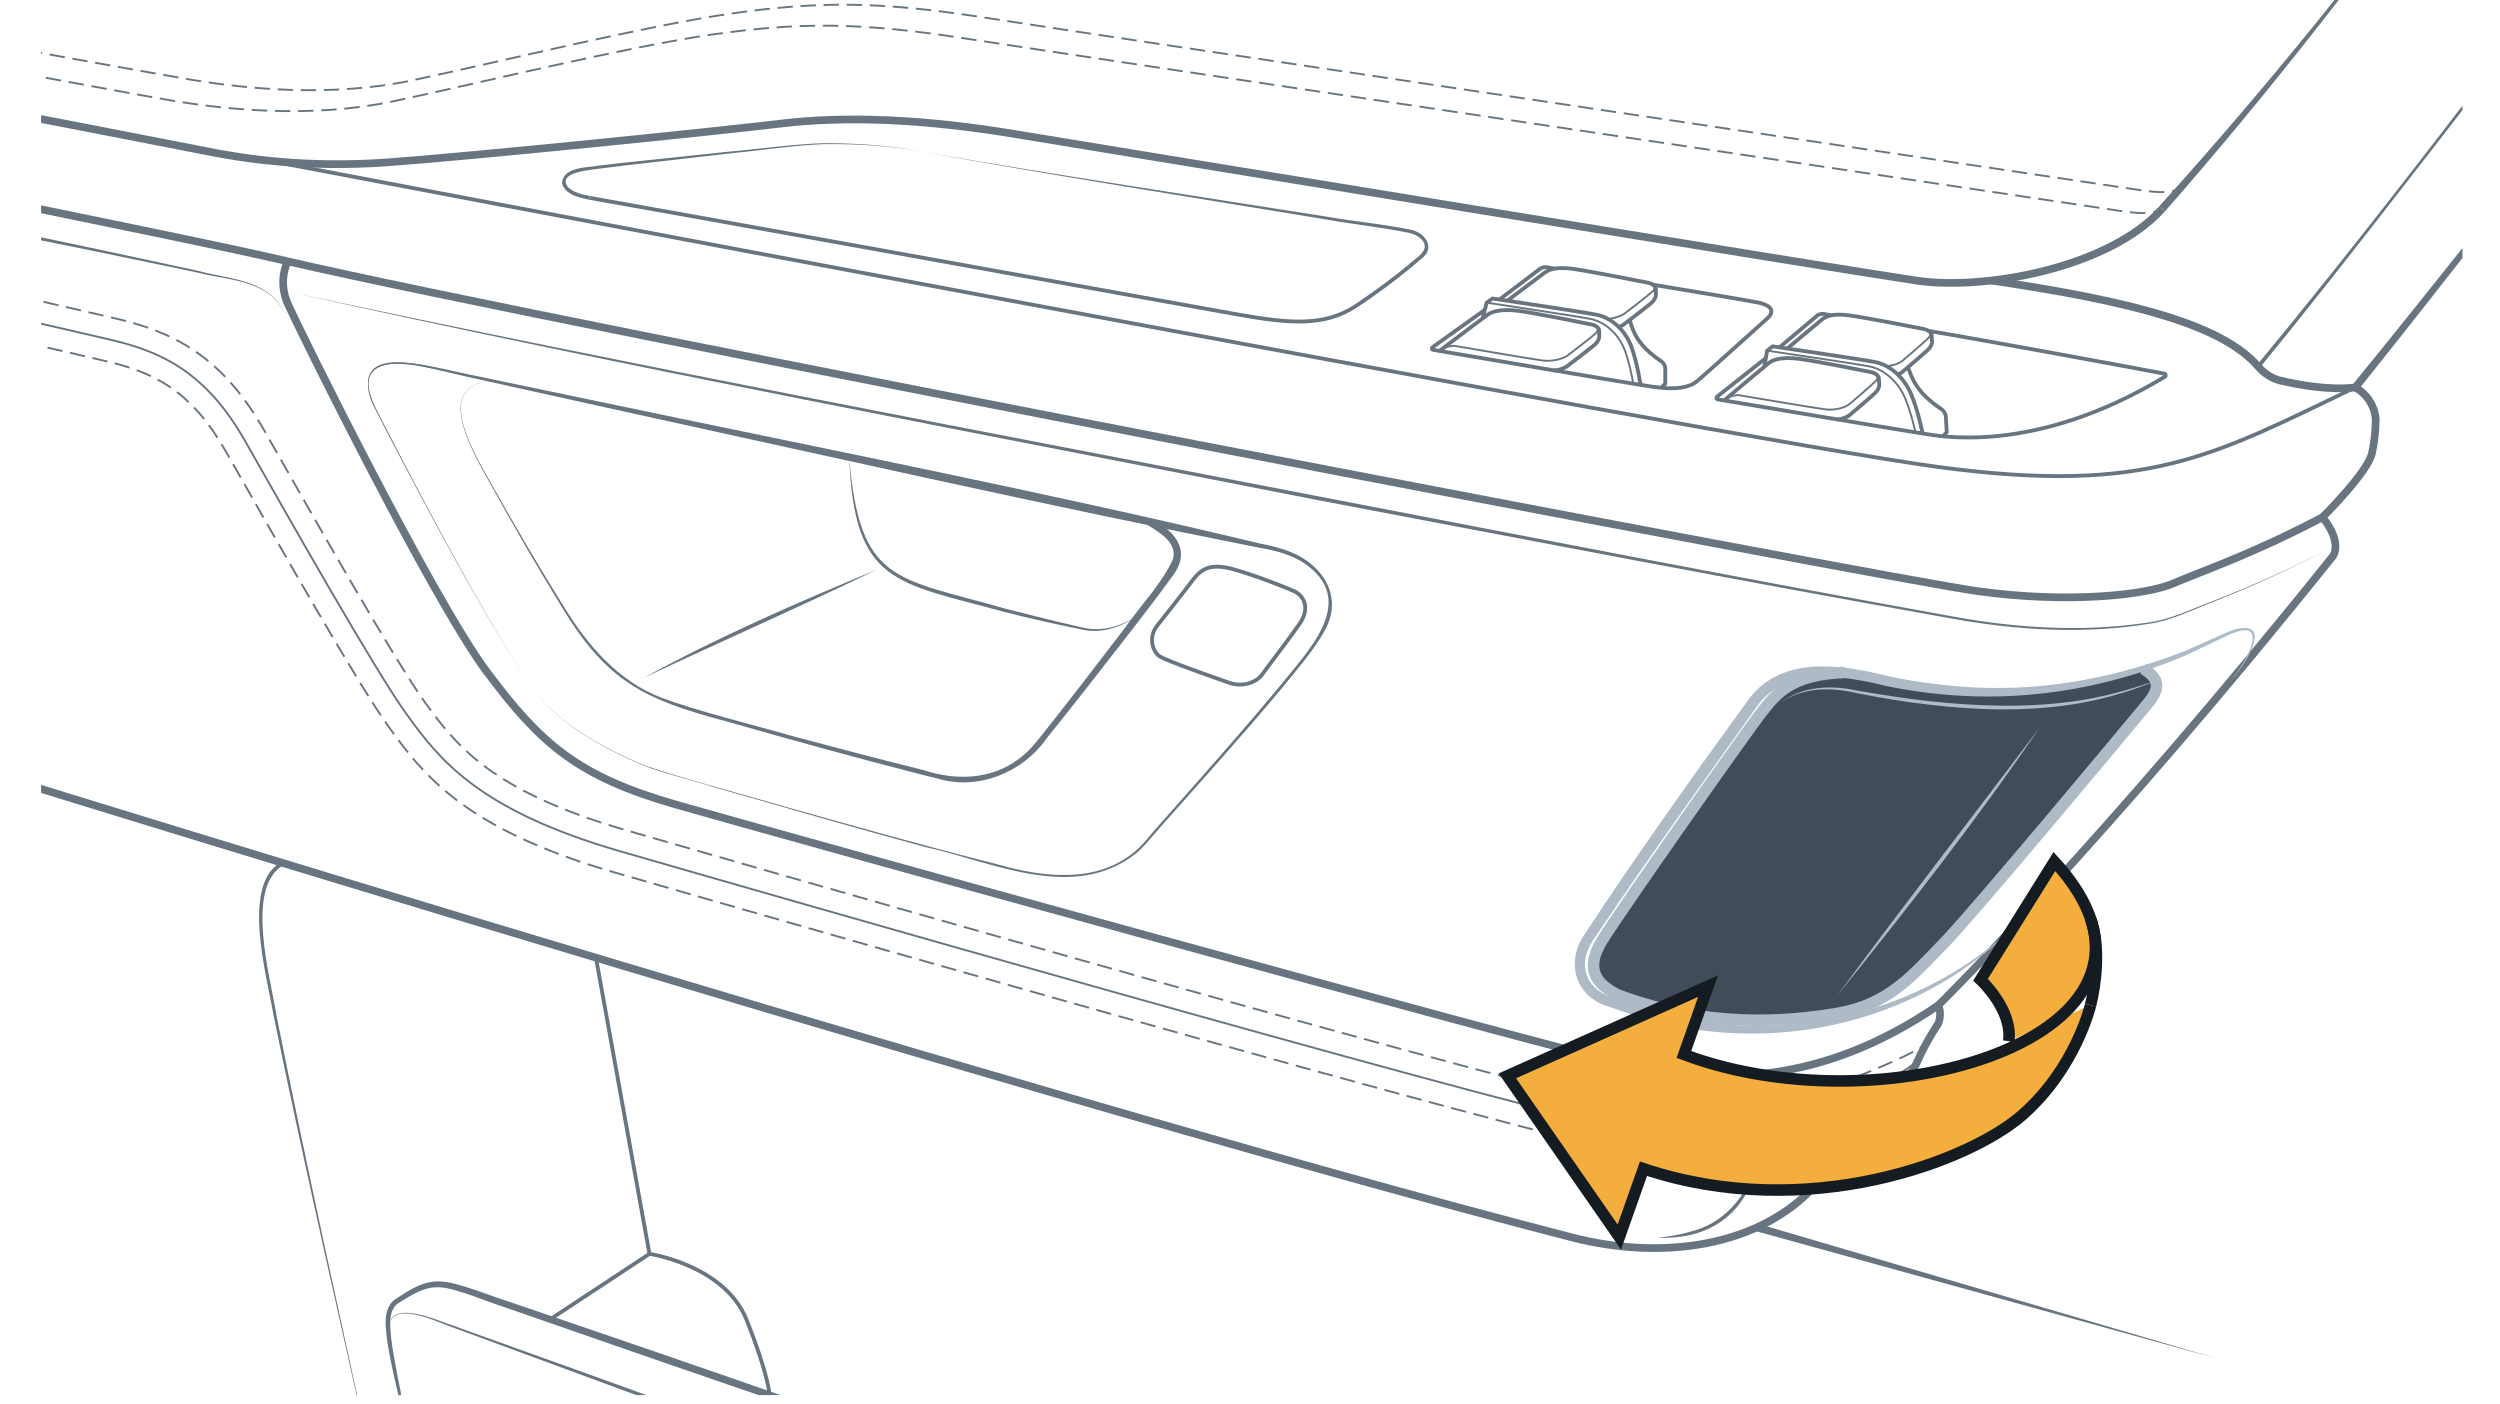 <?xml version="1.0" encoding="UTF-8"?><svg id="uuid-778451c0-e99e-4285-80fd-6a71ff292bc5" xmlns="http://www.w3.org/2000/svg" width="325" height="182.459" xmlns:xlink="http://www.w3.org/1999/xlink" viewBox="0 0 325 182.459"><defs><clipPath id="uuid-dd72fb4f-70b4-4e23-b245-32153b022e14"><rect x="5.341" y="-33.49" width="314.778" height="214.845" style="fill:none; stroke-width:0px;"/></clipPath></defs><g style="clip-path:url(#uuid-dd72fb4f-70b4-4e23-b245-32153b022e14);"><path d="m-45.764-21.751s-9.999,4.683-12.613,6.103c-3.554,1.932-7.715,6.696-7.715,10.857v2.751s-.067,1.611.805,2.349c0,0-1.946,1.208-1.946,2.349v2.953c0,.537,1.074,3.892,2.953,6.644,0,0-1.099.539-.872,2.55,2.486,22.065,16.995,65.762,16.995,65.762,0,0,.675,5.061,10.292,8.436,9.617,3.374,173.669,54.231,242.274,71.873,11.81,3.037,24.464,1.181,31.718-6.917,7.255-8.098,9.786-11.641,9.786-11.641,0,0,2.362-2.025,3.374-4.387s2.699-4.893,2.699-4.893c0,0,.506-1.181,0-2.362,0,0,21.596-21.258,51.289-58.375,0,0,1.35-1.687-1.35-5.061,0,0,5.892-5.822,6.435-8.331s.475-4.476.475-4.476c0,0-.068-2.577-2.645-4.069" style="fill:none; stroke:#687581; stroke-miterlimit:10;"/><path d="m-65.286.309c2.458,1.51,4.223,2.14,7.502,2.897S21.662,18.591,26.58,19.6s13.115,2.27,23.708,1.513,42.876-4.035,51.199-5.044c8.323-1.009,18.537-.63,30.643,1.387,12.106,2.018,108.45,17.781,117.151,19.042,8.701,1.261,24.843-1.639,31.778-9.332" style="fill:none; stroke:#687581; stroke-miterlimit:10;"/><path d="m258.875,36.468c19.223,2.826,30.159,5.949,34.692,11.185.776.897,1.773,1.565,2.928,1.835,2.342.547,6.376,1.289,9.696.875" style="fill:none; stroke:#687581; stroke-miterlimit:10;"/><path d="m301.926,67.238c-9.139,4.821-15.902,7.091-19.393,8.604s-13.58,2.648-25.434,1.009c-11.854-1.639-185.626-34.931-219.675-42.876C19.602,29.817-58.416,14.619-64.279,12.254" style="fill:none; stroke:#687581; stroke-miterlimit:10;"/><path d="m-65.994,15.817c3.603,1.161,9.259,2.194,13.026,3.041,18.794,3.943,46.685,9.499,65.541,13.516,0,0,13.087,2.812,13.087,2.812,3.17.903,6.801.985,9.477,3.092.872.708,1.532,1.643,2.023,2.641-.509-.989-1.183-1.908-2.06-2.595-2.7-2.048-6.313-2.059-9.491-2.903,0,0-13.103-2.723-13.103-2.723-18.933-3.791-46.734-9.493-65.525-13.602-3.718-.907-9.37-2.048-12.974-3.279h0Z" style="fill:#687581; stroke-width:0px;"/><path d="m302.723,71.342c-4.977,2.654-10.13,4.973-15.375,7.048-2.63,1.021-5.189,2.311-8.006,2.709-8.37,1.356-16.974.858-25.292-.629-27.767-4.931-55.458-10.27-83.163-15.536-44.268-8.713-88.63-17.018-132.666-26.855,43.443,9.312,89.184,17.929,132.76,26.365,27.689,5.333,55.366,10.741,83.118,15.74,8.291,1.502,16.86,2.011,25.212.735,2.819-.379,5.365-1.645,7.993-2.642,5.258-2.037,10.424-4.317,15.42-6.935h0Z" style="fill:#687581; stroke-width:0px;"/><path d="m37.425,33.976s-1.387,2.396,0,5.549c1.387,3.153,18.79,38.336,25.852,47.794,7.062,9.458,11.854,13.619,24.59,17.276s112.233,31.274,123.709,33.796c11.476,2.522,24.958,2.854,40.411-7.716" style="fill:none; stroke:#687581; stroke-miterlimit:10;"/><path d="m278.624,86.917c2.092,1.329,2.313,2.449.517,4.627s-22.643,27.221-26.544,31.196-7.051,7.876-13.721,8.996-16.945,1.944-28.562-2.4c-2.855-1.427-4.282-3.372-2.104-6.978,2.178-3.593,19.271-27.885,20.92-29.916,1.649-2.018,3.519-4.799,10.645-5.021,4.295.554,19.173,5.808,38.85-.504Z" style="fill:#404d59; stroke-width:0px;"/><path d="m231.418,91.424c2.777-2.287,6.781-2.386,10.1-1.626,3.125.514,6.249,1.041,9.398,1.362,6.282.685,12.648.873,18.917-.022,3.126-.463,6.205-1.23,9.206-2.248.209-.047.422-.057.632-.016.76.156.488,1.1.248,1.587.209-.486.465-1.387-.262-1.518-.183-.033-.42-.009-.586.035-2.958,1.154-6.042,1.996-9.182,2.523-6.287,1.02-12.719.862-19.024.117-3.161-.339-6.292-.892-9.409-1.491-3.31-.806-7.202-.851-10.038,1.297h0Z" style="fill:#aebbc7; stroke-width:0px;"/><path d="m-64.194-6.556c.66.48,1.911.974,4.524,1.518,5.57,1.16,78.671,14.466,84.937,15.471,6.266,1.006,17.405,2.321,28.39,0S83.748,3.389,95.042,1.767c11.294-1.622,19.262-1.622,33.108.544,13.847,2.166,146.667,21.892,149.22,22.279,1.858.282,3.211.481,4.516.33" style="fill:none; stroke:#687581; stroke-dasharray:0 0 2.001 1; stroke-miterlimit:10; stroke-width:.25px;"/><path d="m282.386,24.844c.319-.06.639-.144.966-.254" style="fill:none; stroke:#687581; stroke-miterlimit:10; stroke-width:.25px;"/><path d="m-64.9-3.83c.661.48,1.912.972,4.521,1.516C-54.809-1.154,16.546,12.151,22.812,13.157c6.266,1.006,17.405,2.321,28.39,0s30.091-7.044,41.386-8.666c11.294-1.622,19.262-1.622,33.108.544s146.667,21.892,149.22,22.279c1.857.281,3.21.481,4.514.33" style="fill:none; stroke:#687581; stroke-dasharray:0 0 2.008 1.004; stroke-miterlimit:10; stroke-width:.25px;"/><path d="m279.931,27.567c.319-.06.639-.144.966-.254" style="fill:none; stroke:#687581; stroke-miterlimit:10; stroke-width:.25px;"/><path d="m34.888,20.883s189.792,36.17,217.099,39.827c27.307,3.657,35.767-1.519,54.204-10.347" style="fill:none; stroke:#687581; stroke-miterlimit:10; stroke-width:.5px;"/><path d="m-61.561,23.434c.974.213,2.195.495,3.381.816,3.968,1.073,65.057,15.308,72.825,17.062,7.845,1.772,14.2,4.943,19.718,14.662l1.059,1.865c5.192,9.148,15.994,28.183,19.77,33.389,3.927,5.412,8.378,11.547,26.189,16.698,1.062.307,106.357,30.735,129.54,35.904,11.754,1.871,17.448.839,19.8.056,4.849-1.616,14.572-5.217,18.434-7.395" style="fill:none; stroke:#687581; stroke-dasharray:0 0 2.001 1.001; stroke-miterlimit:10; stroke-width:.25px;"/><path d="m249.591,136.236c.34-.207.616-.399.818-.571" style="fill:none; stroke:#687581; stroke-miterlimit:10; stroke-width:.25px;"/><path d="m244.536,144.11c-.294.15-.592.3-.893.449" style="fill:none; stroke:#687581; stroke-miterlimit:10; stroke-width:.25px;"/><path d="m242.748,144.998c-3.653,1.767-7.581,3.403-10.23,4.286-2.573.858-5.897,1.286-9.853,1.286-3.716,0-7.99-.378-12.727-1.137l-.168-.031c-23.182-5.152-128.903-35.704-129.968-36.012-19.689-5.693-24.969-12.972-29.213-18.822-3.963-5.463-14.468-23.976-20.113-33.922l-1.058-1.864c-4.524-7.967-9.301-10.404-16.025-11.923-5.874-1.326-68.748-15.954-73.056-17.119-.569-.154-1.086-.308-1.557-.461" style="fill:none; stroke:#687581; stroke-dasharray:0 0 1.994 .997; stroke-miterlimit:10; stroke-width:.25px;"/><path d="m-63.511,24.971s.457.907,4.59,2.024c4.133,1.117,66.014,15.526,72.94,17.09,6.925,1.564,12.734,4.245,17.872,13.292,5.138,9.048,16.867,29.824,21,35.52s9.159,12.399,27.701,17.76c18.542,5.362,108.684,31.276,129.795,35.967,11.17,1.787,17.67,1.147,21.233-.04,5.417-1.806,14.907-6.293,17.669-8.656" style="fill:none; stroke:#687581; stroke-miterlimit:10; stroke-width:.25px;"/><path d="m228.376,151.474c-1.155,5.482-5.179,9.01-10.78,9.387-.726.066-1.457.058-2.181.068,1.439-.198,2.877-.365,4.248-.793,4.41-1.015,7.268-4.536,8.713-8.662h0Z" style="fill:#687581; stroke-width:0px;"/><path d="m238.877,129.374c8.322-11.35,17.831-23.559,26.293-34.805-8.195,12.015-17.163,23.49-26.293,34.805h0Z" style="fill:#aebbc7; stroke-width:0px;"/><path d="m68.545,88.641c-6.799-10.682-12.718-21.896-18.576-33.114-.514-1.148-1.706-3.041-1.993-4.315-1.416-6.552,7.77-3.497,11.202-2.842,11.797,2.55,79.542,16.91,92.87,19.75,0,0,9.276,2.032,9.276,2.032l4.636,1.055c4.992,1.055,9.078,5.613,6.286,10.72-1.558,2.802-3.699,5.157-5.688,7.641-5.034,6.032-10.411,11.986-15.63,17.87-.962,1.046-2.134,2.608-3.231,3.5-8.135,6.408-18.629,1.117-27.438-.837-8.823-2.393-18.573-5.21-27.408-7.758-2.635-.859-6.522-1.785-9.082-2.773-5.736-2.445-11.614-5.688-15.222-10.927h0Zm0,0c3.622,5.224,9.51,8.444,15.245,10.868,5.081,1.73,12.992,3.8,18.216,5.342,9.14,2.565,18.28,5.142,27.484,7.465,5.919,1.699,12.95,2.648,18.023-1.597,1.076-.857,2.24-2.464,3.188-3.479,0,0,3.144-3.558,3.144-3.558,4.19-4.743,8.38-9.488,12.42-14.355,3.459-4.378,10.197-10.864,3.785-15.756-2.482-1.946-5.782-2.197-8.829-2.959l-9.279-2.005c-17.251-3.723-81.328-17.541-97.439-21.065-2.844-.595-7.648-.636-6.392,3.635.34,1.269,1.372,3.091,1.969,4.294,5.82,11.235,11.702,22.467,18.465,33.17h0Z" style="fill:#687581; stroke-width:0px;"/><path d="m64.006,49.514c-8.244.594-1.808,10.272.297,14.136,2.902,5.138,5.887,10.232,9.01,15.236,3.049,4.961,7.066,9.677,12.631,11.8,4.759,1.789,12.003,3.542,16.965,4.974,5.699,1.53,11.408,3.028,17.132,4.449,4.161,1.373,8.786,1.287,12.379-1.44,1.179-.838,2.091-1.922,3.007-3.093,3.666-4.616,7.263-9.298,10.84-13.989,2.046-2.954,4.745-5.653,6.219-8.9.56-2.138-1.674-3.428-3.315-4.446,0,0,.497-.868.497-.868,3.152,1.761,5.337,4.254,2.65,7.665-1.745,2.427-3.551,4.738-5.352,7.085-3.614,4.671-7.243,9.325-10.951,13.926-3.021,4.333-8.819,6.725-13.975,5.204,0,0-2.152-.534-2.152-.534-8.267-2.097-17.386-4.635-25.634-6.988-10.462-2.774-15.361-5.139-21.155-14.713-3.092-5.032-6.04-10.147-8.907-15.308-2.115-3.914-8.446-13.65-.187-14.198h0Z" style="fill:#687581; stroke-width:0px;"/><path d="m110.394,59.444c1.371,16.439,6.025,15.583,20.199,19.655,3.439.881,6.884,1.748,10.348,2.528,2.45.546,5.03-.322,7.103-1.639-2.059,1.417-4.661,2.403-7.158,1.904-3.486-.707-6.958-1.478-10.404-2.358-14.133-3.874-19.426-3.636-20.087-20.091h0Z" style="fill:#687581; stroke-width:0px;"/><path d="m113.997,74.049c-9.718,4.721-20.6,9.483-30.367,14.099,9.788-5.373,20.055-9.837,30.367-14.099h0Z" style="fill:#687581; stroke-width:0px;"/><path d="m48.727,52.95c-4.198-8.867,7.503-5.197,11.925-4.337,0,0,17.243,3.597,17.243,3.597,27.079,5.694,59.432,12.055,86.108,18.502,6.351,1.045,11.833,5.81,7.376,12.31,4.156-6.401-1.13-11.036-7.493-11.786-26.85-5.287-59.146-12.571-86.108-18.477,0,0-17.197-3.814-17.197-3.814-4.31-.915-15.886-4.822-11.854,4.006h0Z" style="fill:#687581; stroke-width:0px;"/><path d="m150.438,81.331s3.405-4.289,4.594-5.885,2.437-2.268,5.469-1.397,6.42,2.238,7.668,2.773,2.259,2.133.773,4.276-4.161,5.591-4.874,6.602-2.53,1.664-4.237,1.07-8.187-2.853-9.078-3.448-1.534-2.449-.314-3.992Z" style="fill:none; stroke:#687581; stroke-miterlimit:10; stroke-width:.5px;"/><path d="m54.523,192.566c-1.147-4.451-2.225-8.917-3.244-13.402-.489-2.249-.997-4.493-1.141-6.839-.07-1.194.141-2.607,1.179-3.387,1.929-1.254,3.766-2.521,6.08-2.337,2.059.06,6.544,1.943,8.54,2.534,25.946,8.838,52.022,17.859,77.748,27.274-26.056-8.444-52.155-17.416-78.029-26.45-1.868-.565-6.396-2.492-8.309-2.593-2.152-.215-3.913,1.042-5.625,2.083-.854.613-1.027,1.749-.994,2.859.088,2.248.577,4.515.986,6.765.875,4.507,1.86,8.997,2.808,13.493h0Z" style="fill:#687581; stroke-width:0px;"/><path d="m36.862,112.447c-5.109,2.937-1.664,14.71-.926,19.537,4.108,20.555,8.658,41.021,13.17,61.491-4.634-20.445-9.306-40.883-13.537-61.418-.795-4.902-4.434-17.308,1.187-20.098 0.0 0.0.107.489.107.489h0Z" style="fill:#687581; stroke-width:0px;"/><path d="m77.472,124.502l6.96,38.499s9.785,1.467,12.624,8.578,2.997,9.776,2.997,9.776" style="fill:none; stroke:#687581; stroke-miterlimit:10; stroke-width:.5px;"/><line x1="84.431" y1="163.001" x2="71.517" y2="171.514" style="fill:none; stroke:#687581; stroke-miterlimit:10; stroke-width:.5px;"/><path d="m50.426,173.272c-.196-4.887,6.418-1.548,8.858-.811,0,0,10.16,3.654,10.16,3.654,14.669,5.218,36.161,13.13,50.707,18.516,0,0,10.103,3.81,10.103,3.81l-10.187-3.58c-14.581-5.224-36.17-13.003-50.741-18.436,0,0-10.13-3.736-10.13-3.736-2.414-.78-8.855-4.255-8.771.584h0Z" style="fill:#687581; stroke-width:0px;"/><polygon points="228.513 159.081 288.167 176.602 228.239 160.042 228.513 159.081 228.513 159.081" style="fill:#687581; stroke-width:0px;"/><path d="m182.966,34.533c.968-.96,2.837-1.804,2.076-3.1-.335-.555-.993-.903-1.662-1.115-3.578-.753-7.29-1.117-10.896-1.772-16.251-2.676-36.323-5.871-52.444-8.791,16.107,2.801,36.257,5.864,52.502,8.421,3.659.64,7.343.962,10.976,1.711,1.635.377,3.089,2.19,1.457,3.586,0,0-1.693,1.449-1.693,1.449l-.316-.388h0Z" style="fill:#687581; stroke-width:0px;"/><path d="m76.63,25.721c4.199.7,78.178,14.099,84.476,15.197s10.997,1.598,15.096-1.101c2.764-1.82,5.255-3.732,6.922-5.09" style="fill:none; stroke:#687581; stroke-miterlimit:10; stroke-width:.5px;"/><path d="m120.04,19.755c-4.243-.808-8.597-1.063-12.911-1.019-3.721.125-9.136.928-12.907,1.284,0,0-12.894,1.48-12.894,1.48l-3.218.4c-1.208.198-5.784.441-4.264,2.437.71.675,1.803.957,2.825,1.138l-.082.493c-1.258-.275-3.112-.632-3.524-2.133.063-2.217,3.457-2.03,4.995-2.338,0,0,3.226-.369,3.226-.369l12.91-1.356c3.794-.321,9.169-1.069,12.931-1.161,4.322-.002,8.673.295,12.914,1.144h0Z" style="fill:#687581; stroke-width:0px;"/><path d="m214.851,37.008c6.553,1.081,13.094,2.184,13.902,2.366,1.661.398,1.923,1.194,1.001,2.014-.933.819-7.224,6.53-9.078,8.123-1.854,1.604-5.62.785-7.406.523-1.659-.241-23.61-3.981-26.983-4.556-.163-.028-.205-.237-.07-.333l6.815-4.86" style="fill:none; stroke:#687581; stroke-miterlimit:10; stroke-width:.5px;"/><path d="m194.919,38.942l5.263-3.98c.269-.192.597-.272.924-.22.176.028.623.127.919.17" style="fill:none; stroke:#687581; stroke-miterlimit:10; stroke-width:.5px;"/><path d="m187.139,45.618s5.7-4.312,6.239-4.7,1.725-.82,4.097-.496,8.876,1.653,9.415,1.761,1.006.447,1.006.78v.873s-.036.431-.467.862-3.809,2.983-3.809,2.983c0,0-1.0.569-1.71.449" style="fill:none; stroke:#687581; stroke-miterlimit:10; stroke-width:.5px;"/><path d="m207.407,42.37s.661.424,0,.999-3.176,2.515-3.608,2.839-1.761.862-3.342.647-11.392-1.899-11.392-1.899c0,0-1.158.002-1.927.663" style="fill:none; stroke:#687581; stroke-miterlimit:10; stroke-width:.25px;"/><path d="m195.955,39.09c1.729-1.308,4.425-3.333,4.79-3.595.535-.387,1.335-.865,3.713-.547,2.366.33,9.256,1.707,9.791,1.809.193.034.375.102.523.193,0,0,.023.011.045.034.273.137.444.341.444.557v.876s-.034.421-.466.853-3.811,2.981-3.811,2.981c0,0-.239.137-.557.262" style="fill:none; stroke:#687581; stroke-miterlimit:10; stroke-width:.5px;"/><path d="m214.771,36.952s.045.023.091.068c.159.148.41.501-.091.921-.66.58-3.174,2.526-3.606,2.844-.319.239-1.115.58-2.139.671" style="fill:none; stroke:#687581; stroke-miterlimit:10; stroke-width:.25px;"/><path d="m192.744,41.39l.526-2.046.755-.539s11.715,1.747,13.548,2.113,3.63,1.886,4.456,4.037,1.236,5.079,1.236,5.079" style="fill:none; stroke:#687581; stroke-miterlimit:10; stroke-width:.5px;"/><path d="m212.325,49.875c-.171-1.001-.546-2.878-1.115-4.38-.831-2.15-2.628-3.675-4.46-4.039-1.513-.296-9.772-1.547-12.594-1.98-.603-.08-.956-.137-.956-.137" style="fill:none; stroke:#687581; stroke-miterlimit:10; stroke-width:.25px;"/><path d="m211.868,41.581c.41,1.523,1.025,3.321,4.08,5.375.328.22.537.586.537.98v1.939l-.523.536" style="fill:none; stroke:#687581; stroke-miterlimit:10; stroke-width:.5px;"/><path d="m250.678,43.016c6.003.975,27.063,4.866,30.712,5.566.184.035.22.286.059.384-17.262,10.428-29.758,7.637-31.504,7.387-1.638-.233-23.358-3.881-26.66-4.436-.164-.028-.211-.235-.081-.339l6.356-5.028" style="fill:none; stroke:#687581; stroke-miterlimit:10; stroke-width:.5px;"/><path d="m231.322,45.161l4.895-4.115c.251-.199.567-.283.889-.232.174.027.616.124.909.167" style="fill:none; stroke:#687581; stroke-miterlimit:10; stroke-width:.5px;"/><path d="m224.136,52.055s5.301-4.458,5.803-4.86,1.634-.853,3.972-.542,8.776,1.617,9.31,1.722,1.011.449,1.032.79l.054.892s-.008.441-.403.886-3.536,3.083-3.536,3.083c0,0-.941.591-1.643.473" style="fill:none; stroke:#687581; stroke-miterlimit:10; stroke-width:.5px;"/><path d="m243.738,48.563s.672.428.062,1.021-2.947,2.599-3.348,2.934-1.667.897-3.225.69-11.25-1.847-11.25-1.847c0,0-1.131.012-1.841.694" style="fill:none; stroke:#687581; stroke-miterlimit:10; stroke-width:.25px;"/><path d="m232.343,45.304c1.608-1.353,4.117-3.446,4.456-3.717.498-.4,1.251-.896,3.594-.59,2.333.318,9.151,1.669,9.68,1.769.191.033.373.102.523.193,0,0,.023.011.047.035.275.137.455.345.468.567l.055.896s-.007.431-.403.877-3.538,3.081-3.538,3.081c0,0-.225.142-.528.272" style="fill:none; stroke:#687581; stroke-miterlimit:10; stroke-width:.5px;"/><path d="m250.597,42.959s.046.023.093.069c.165.15.431.509-.032.943-.609.599-2.944,2.61-3.347,2.939-.296.247-1.053.603-2.048.704" style="fill:none; stroke:#687581; stroke-miterlimit:10; stroke-width:.25px;"/><path d="m229.349,47.683l.386-2.097.704-.558s11.556,1.689,13.37,2.048,3.664,1.899,4.606,4.092c.942,2.193,1.525,5.184,1.525,5.184" style="fill:none; stroke:#687581; stroke-miterlimit:10; stroke-width:.5px;"/><path d="m249.013,56.198c-.229-1.023-.713-2.939-1.363-4.471-.946-2.192-2.797-3.737-4.61-4.094-1.497-.29-9.646-1.501-12.43-1.919-.594-.076-.942-.132-.942-.132" style="fill:none; stroke:#687581; stroke-miterlimit:10; stroke-width:.25px;"/><path d="m248.049,47.719c.495,1.554,1.209,3.388,4.322,5.463.334.223.561.594.586.998l.121,1.983-.478.553" style="fill:none; stroke:#687581; stroke-miterlimit:10; stroke-width:.5px;"/><path d="m305.803,50.048c10.162-12.429,24.608-30.771,34.716-43.566,11.355-14.683,23.058-29.143,33.483-44.512-14.99,22.241-33.755,45.437-50.165,66.831-5.722,7.316-11.45,14.622-17.257,21.878l-.776-.631h0Z" style="fill:#687581; stroke-width:0px;"/><path d="m293.374,47.494c25.57-30.818,49.925-65.468,75.454-96.369-18.669,22.56-38.002,49.665-56.067,72.691-6.245,8.067-12.529,16.106-19.001,23.997l-.386-.318h0Z" style="fill:#687581; stroke-width:0px;"/><path d="m280.688,26.831c13.987-15.466,27.095-31.749,39.431-48.568-12.079,17.033-24.925,33.521-38.688,49.237,0,0-.743-.67-.743-.67h0Z" style="fill:#687581; stroke-width:0px;"/><path d="m262.149,120.111c-11.819,12.442-30.543,17.038-46.99,12.627-2.149-.428-4.706-1.474-6.796-2.129-3.846-1.664-4.688-5.849-2.356-9.18,6.519-9.91,13.966-20.413,20.966-30.023,4.277-6.399,12.377-5.052,18.75-3.442,3.651.735,7.342,1.23,11.057,1.407,9.321.454,18.654-1.361,27.316-4.768,0,0,5.136-2.274,5.136-2.274,1.753-.846,4.801-1.518,3.63,1.693-.696,1.777-1.835,3.305-3.053,4.725.981-1.154,4.712-6.466,2.182-6.821-.877-.011-1.763.386-2.594.764l-5.083,2.436c-8.674,3.739-18.12,5.664-27.577,5.398-3.784-.101-7.56-.548-11.264-1.288-5.855-1.407-13.524-2.888-17.363,3.015-6.864,9.642-14.415,20.117-20.954,29.91-2.35,3.421-.823,6.74,3.026,7.696,1.554.527,3.708,1.339,5.291,1.67,16.136,4.638,34.557.335,46.676-11.416h0Z" style="fill:#aebbc7; stroke-width:0px;"/><path d="m278.627,86.919c2.089,1.327,2.314,2.451.514,4.626s-22.645,27.219-26.544,31.193c-3.899,3.974-7.048,7.873-13.722,8.998-6.673,1.125-16.946,1.95-28.568-2.399-2.849-1.425-4.274-3.374-2.099-6.973s19.27-27.893,20.92-29.918,3.524-4.799,10.648-5.024" style="fill:none; stroke:#aebbc7; stroke-miterlimit:10; stroke-width:1.5px;"/><path d="m271.769,130.672s-1.883,8.096-8.79,14.214c-6.829,6.048-28.048,14.171-49.326,7.05l-3.14,8.881-14.558-20.955,26.09-11.664-3.14,8.881c26.844,10.111,68.329-3.156,48.164-25.085l-9.599,15.369s4.228,3.896,3.664,7.987" style="fill:#f4ae3d; stroke:#141b21; stroke-miterlimit:10; stroke-width:1.5px;"/><path d="m271.769,130.672c.659-2.542,1.337-7.648,0-11.243" style="fill:none; stroke:#141b21; stroke-miterlimit:10; stroke-width:1.5px;"/></g></svg>